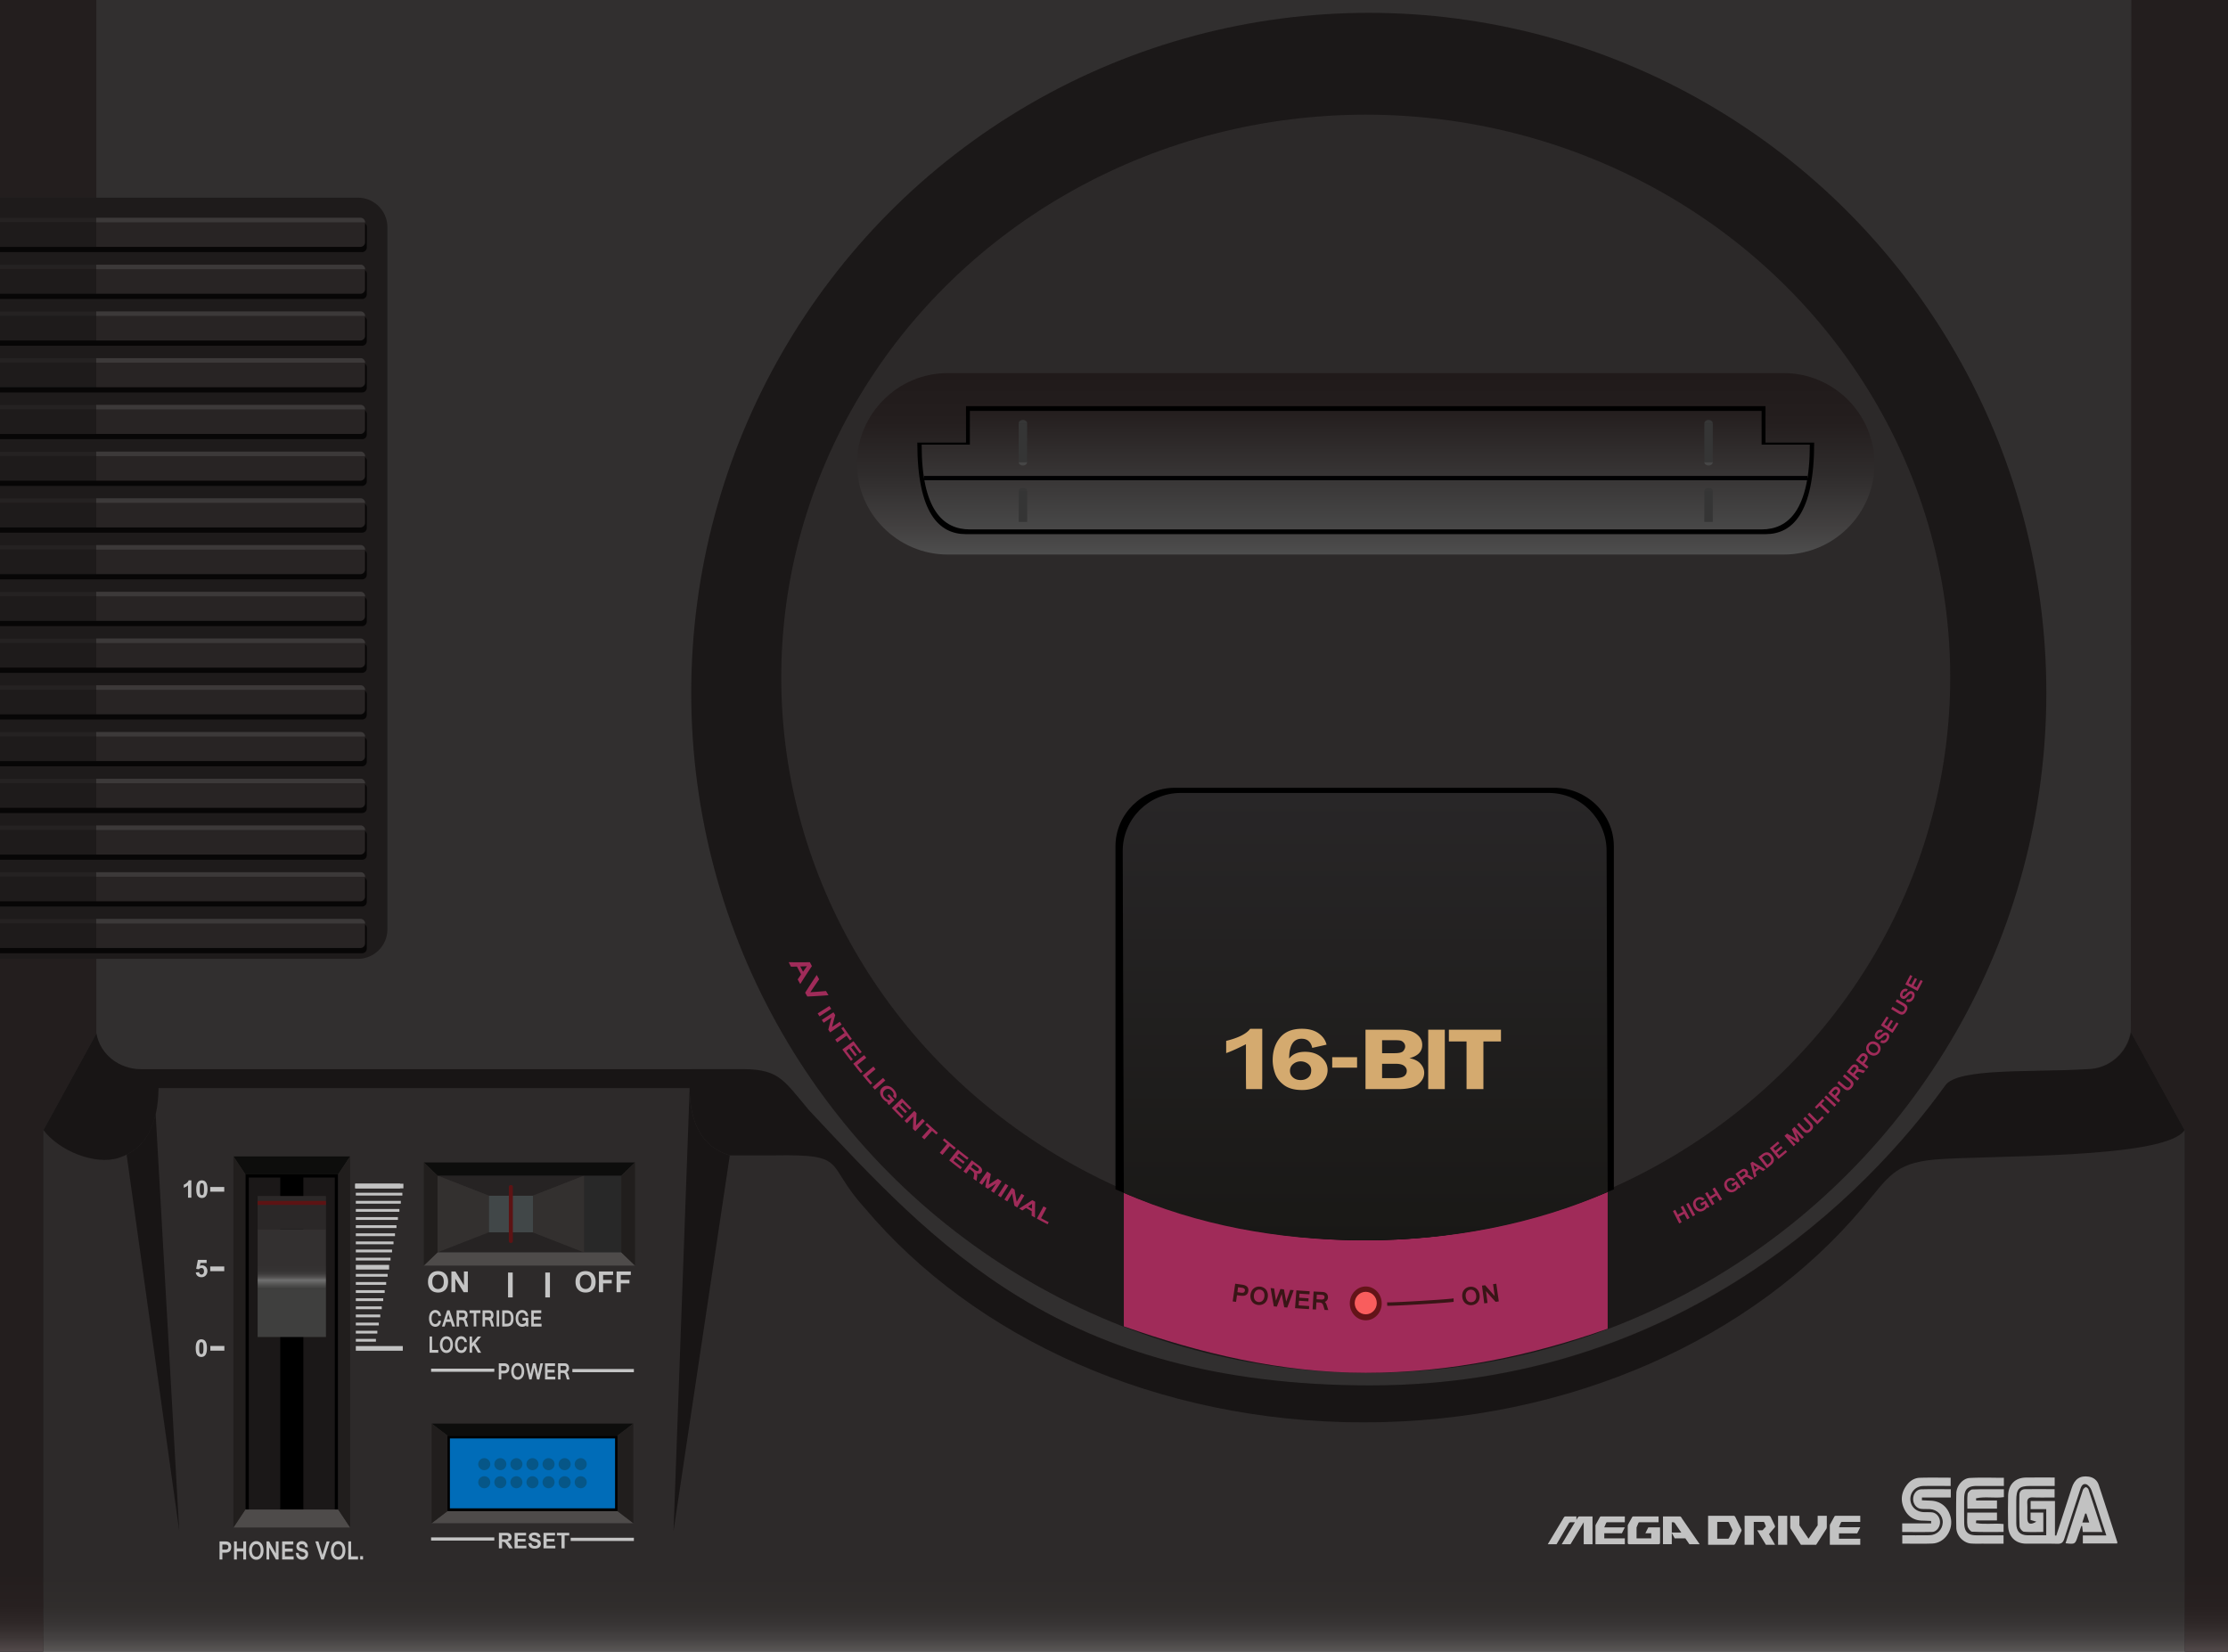 <svg xmlns="http://www.w3.org/2000/svg" viewBox="0 0 462 342.561"><path fill="#2d2a2a" d="M148.089 342.56H462V0H0v342.56z"/><path fill="#231e1e" d="M20 0v214.329L9 234.371V342.56H0V0zM442 0l-.135 214.071 11.135 20.3V342.56h9V0z"/><path d="M432.602 221.763c-11.592.698-26.661-.33-29.228 3.357-15.985 22.208-55.171 62.226-119.587 62.226s-90.619-29.405-116.635-57.083c-5.652-6.747-6.359-8.699-15.151-8.504l-.004-.013H27.133c-3.923 0-7.133-3.21-7.133-7.133V0h421.866v212.496c0 5.087-4.17 9.25-9.266 9.25" fill="#312f2f"/><ellipse cx="283.833" cy="143.688" rx="140.5" ry="141.026" fill="#1b1818"/><ellipse cx="283.202" cy="140.506" rx="121.2" ry="116.724" fill="#2c2929"/><linearGradient id="a" gradientUnits="userSpaceOnUse" x1="-119" y1="663.996" x2="-118" y2="663.996" gradientTransform="scale(37.625 -37.625) rotate(90 277.79 393.733)"><stop offset="0" stop-color="#4e4e4e"/><stop offset=".141" stop-color="#434141"/><stop offset=".442" stop-color="#2f2c2c"/><stop offset=".733" stop-color="#241e1e"/><stop offset="1" stop-color="#201a1a"/></linearGradient><path d="M369.89 115.006H196.515c-10.347 0-18.813-8.466-18.813-18.813s8.466-18.813 18.813-18.813H369.89c10.347 0 18.813 8.465 18.813 18.813-.001 10.348-8.467 18.813-18.813 18.813z" fill="url(#a)"/><path d="M282.871 110.781h83.221c5.577 0 10.099-4.32 10.099-18.99h-10.099v-7.56h.334H199.978h.333v7.56h-10.098c0 14.67 4.521 18.99 10.098 18.99h83.221"/><linearGradient id="b" gradientUnits="userSpaceOnUse" x1="-119" y1="663.996" x2="-118" y2="663.996" gradientTransform="matrix(0 -24.583 -24.583 0 16606.428 -2815.62)"><stop offset="0" stop-color="#484848"/><stop offset="0" stop-color="#484848"/><stop offset="1" stop-color="#241e1e"/><stop offset="1" stop-color="#241e1e"/></linearGradient><path d="M282.874 109.798h82.415c5.523 0 10-4 10-17.583h-10v-7h.33-164.835.33v7h-10c0 13.583 4.478 17.583 10 17.583h82.415" fill="url(#b)"/><path fill="#010102" d="M191.611 98.702h183.181v.892H191.611z"/><path d="M212.989 87.804h-1.75c0-.393.394-.715.875-.715s.875.322.875.715z" fill="#363636"/><path d="M212.989 95.834h-1.75c0 .393.394.714.875.714s.875-.321.875-.714z" fill="#464646"/><path fill="#353535" d="M211.239 87.804h1.75v8.029h-1.75z"/><path d="M212.989 101.769h-1.75c0-.316.394-.575.875-.575s.875.259.875.575z" fill="#363636"/><path d="M212.989 108.236h-1.75c0 .316.394.576.875.576s.875-.26.875-.576z" fill="#464646"/><path fill="#353535" d="M211.239 101.769h1.75v6.467h-1.75z"/><path d="M353.414 87.804h1.75c0-.393-.394-.715-.875-.715-.48 0-.875.322-.875.715z" fill="#363636"/><path d="M353.414 95.834h1.75c0 .393-.394.714-.875.714-.48 0-.875-.321-.875-.714z" fill="#464646"/><path fill="#353535" d="M353.414 87.804h1.75v8.029h-1.75z"/><path d="M353.414 101.769h1.75c0-.316-.394-.575-.875-.575-.48 0-.875.259-.875.575z" fill="#363636"/><path d="M353.414 108.236h1.75c0 .316-.394.576-.875.576-.48 0-.875-.26-.875-.576z" fill="#464646"/><path fill="#353535" d="M353.414 101.769h1.75v6.467h-1.75z"/><path d="M233.035 276.528v-29.736c15.287 6.704 32.275 10.438 50.169 10.438 17.892 0 34.878-3.734 50.165-10.437l-.001-.002v29.551l.001-.771c-15.67 5.537-32.561 9.141-50.167 9.141s-34.496-4.095-50.167-9.632" fill="#a02b59"/><ellipse cx="283.202" cy="270.321" rx="3.311" ry="3.511" fill="#631418"/><path d="M285.49 270.254c0 1.288-1.024 2.332-2.288 2.332-1.265 0-2.289-1.044-2.289-2.332 0-1.289 1.024-2.333 2.289-2.333 1.264 0 2.288 1.044 2.288 2.333z" fill="#f95d5d"/><path d="M256.133 266.237c.565.081.848.12 1.413.196.127.017.25.04.369.07.119.029.229.069.333.117.104.048.197.106.28.172a.896.896 0 0 1 .32.55c.023.118.024.251.005.399-.049.391-.206.669-.472.834-.265.165-.637.217-1.112.152l-.768-.104-.191 1.381-.7-.099.523-3.668zm.457 1.758l.777.106c.128.017.237.02.331.008a.567.567 0 0 0 .232-.073l.146-.15.069-.225a.482.482 0 0 0-.025-.261l-.137-.173-.22-.103a2.198 2.198 0 0 0-.273-.054l-.758-.104-.142 1.029zM261.32 266.844c.257.03.49.102.698.216.207.115.382.263.521.446s.242.396.307.64c.064.243.081.507.051.792-.029.281-.1.534-.213.758a1.687 1.687 0 0 1-1.053.889 1.881 1.881 0 0 1-.747.058c-.268-.031-.508-.105-.718-.224s-.387-.271-.526-.456a1.75 1.75 0 0 1-.298-.646 2.179 2.179 0 0 1-.036-.791c.035-.286.112-.54.23-.763s.266-.406.445-.553c.178-.146.383-.251.61-.315.229-.062.471-.08.729-.051zm-.369 3.187c.161.019.311.006.452-.038s.267-.116.375-.216c.108-.101.199-.228.27-.381s.117-.332.139-.533c.022-.204.016-.39-.021-.554a1.204 1.204 0 0 0-.181-.428.968.968 0 0 0-.313-.288 1.072 1.072 0 0 0-.417-.134 1.07 1.07 0 0 0-.443.037.96.96 0 0 0-.374.211c-.11.098-.202.225-.274.376-.073.151-.122.328-.146.529s-.019.387.017.552c.035.164.094.31.177.432a1.027 1.027 0 0 0 .739.435zM268.266 267.572a307.93 307.93 0 0 1-1.338 3.61l-.627-.053a293.812 293.812 0 0 1-.524-2.772 290.62 290.62 0 0 1-1.007 2.634l-.628-.061a334.486 334.486 0 0 1-.667-3.792l.727.074c.146 1.016.222 1.525.375 2.542.373-.966.559-1.449.926-2.417l.734.067c.187 1.016.282 1.525.476 2.541.334-.971.499-1.457.827-2.43l.726.057zM271.431 271.505a155.73 155.73 0 0 1-2.89-.195l.277-3.696c1.102.083 1.652.12 2.754.187l-.038.637c-.828-.051-1.242-.078-2.07-.137l-.06.835c.778.056 1.167.081 1.946.129l-.039.631c-.781-.048-1.172-.074-1.952-.13l-.068.961c.871.062 1.307.091 2.178.143l-.038.635zM275.438 271.706l-.761-.031c-.127-.409-.19-.614-.315-1.023l-.096-.197-.143-.158-.185-.109-.219-.047-.752-.038-.078 1.487c-.282-.016-.424-.022-.706-.039l.208-3.7c.666.037.998.055 1.664.086.1.004.194.011.283.019l.257.043.234.086.211.147.151.181.106.209.06.227.013.23a.995.995 0 0 1-.188.575 1.07 1.07 0 0 1-.474.353c.154.128.277.323.367.588.147.445.219.666.363 1.111zm-2.435-2.242c.371.02.557.028.929.047.125.006.233.003.324-.011l.223-.074.132-.148a.62.62 0 0 0 .05-.229c.007-.163-.04-.287-.14-.368-.1-.082-.257-.128-.471-.139-.398-.019-.598-.028-.996-.05l-.051.972zM304.8 266.877c.258-.029.501-.011.729.054.228.064.431.17.609.317.177.147.324.332.442.555a2.2 2.2 0 0 1 .228.76c.035.281.023.544-.036.787s-.16.458-.301.646a1.68 1.68 0 0 1-.525.457c-.211.119-.45.194-.716.224-.268.03-.519.012-.749-.056a1.7 1.7 0 0 1-.615-.326c-.178-.149-.323-.338-.436-.563s-.184-.479-.213-.762a2.188 2.188 0 0 1 .053-.796c.064-.243.167-.455.309-.638s.316-.331.524-.444c.207-.114.44-.186.697-.215zm.358 3.188a1.1 1.1 0 0 0 .432-.139.973.973 0 0 0 .316-.296c.084-.122.143-.266.178-.431a1.73 1.73 0 0 0 .015-.552 1.657 1.657 0 0 0-.145-.534 1.179 1.179 0 0 0-.272-.376.958.958 0 0 0-.369-.21 1.072 1.072 0 0 0-.436-.037 1.09 1.09 0 0 0-.425.136.966.966 0 0 0-.316.291 1.19 1.19 0 0 0-.183.429 1.645 1.645 0 0 0-.023.549c.021.201.068.381.14.533s.161.28.27.381c.109.1.233.173.372.217.139.044.287.057.446.039zM310.793 269.906l-.66.094a179.56 179.56 0 0 1-1.999-2.232l.32 2.458-.677.086-.466-3.676.652-.083c.784.899 1.181 1.348 1.98 2.239l-.341-2.459.668-.094.523 3.667zM301.41 269.271l.021.709c.004.066-3.076.305-6.88.53-3.804.227-6.891.355-6.895.289l-.021-.709c.004.067 3.091-.063 6.895-.288 3.804-.226 6.884-.464 6.88-.531z" fill="#391516"/><path d="M334.648 175.521v71.152c-15.745 6.78-33.24 10.558-51.669 10.558-18.431 0-35.929-3.778-51.675-10.56v-71.15c0-6.677 5.563-12.139 12.36-12.139h78.623c6.799-.001 12.361 5.462 12.361 12.139z"/><linearGradient id="c" gradientUnits="userSpaceOnUse" x1="-119" y1="663.996" x2="-118" y2="663.996" gradientTransform="scale(92.773 -92.773) rotate(90 275.41 391.637)"><stop offset="0" stop-color="#191816"/><stop offset="0" stop-color="#191816"/><stop offset="1" stop-color="#282627"/></linearGradient><path d="M333.143 176.458l.225 70.758c-15.286 6.703-32.497 10.015-50.389 10.015-17.894 0-34.657-3.125-49.944-9.83l-.226-70.943c0-6.6 5.4-12 12-12h76.334c6.6 0 12 5.399 12 12z" fill="url(#c)"/><path d="M74.227 40.996H0V198.86h74.228c3.358 0 6.106-2.748 6.106-6.106V47.102c-.001-3.359-2.748-6.106-6.107-6.106z" fill="#1e1b1b"/><path d="M75.095 52.283H0v-6.176h75.095c.532 0 .963.432.963.963v4.25a.962.962 0 0 1-.963.963z" fill="#070606"/><path d="M74.735 51.2H19.952v-6h54.783c.532 0 .963.431.963.963v4.073a.962.962 0 0 1-.963.964z" fill="#282424"/><path fill="#1e1b1b" d="M0 45.2h19.952v6H0z"/><path fill="#252222" d="M0 45.2h19.952v.875H0z"/><path d="M75.699 46.107H19.952v-.94h54.807a.94.94 0 0 1 .94.94z" fill="#3c3939"/><path d="M75.095 62.008H0v-6.176h75.095c.532 0 .963.432.963.963v4.25a.963.963 0 0 1-.963.963z" fill="#070606"/><path d="M74.735 60.924H19.952v-6h54.783c.532 0 .963.431.963.963v4.073a.962.962 0 0 1-.963.964z" fill="#282424"/><path fill="#1e1b1b" d="M0 54.924h19.952v6H0z"/><path fill="#252222" d="M0 54.924h19.952v.875H0z"/><path d="M75.699 55.832H19.952v-.94h54.807a.94.94 0 0 1 .94.94z" fill="#3c3939"/><path d="M75.095 71.7H0v-6.176h75.095c.532 0 .963.431.963.963v4.249a.962.962 0 0 1-.963.964z" fill="#070606"/><path d="M74.735 70.616H19.952v-6h54.783c.532 0 .963.432.963.963v4.074a.962.962 0 0 1-.963.963z" fill="#282424"/><path fill="#1e1b1b" d="M0 64.616h19.952v6H0z"/><path fill="#252222" d="M0 64.616h19.952v.875H0z"/><path d="M75.699 65.524H19.952v-.94h54.807a.94.94 0 0 1 .94.94z" fill="#3c3939"/><path d="M75.095 81.392H0v-6.176h75.095c.532 0 .963.431.963.963v4.25a.963.963 0 0 1-.963.963z" fill="#070606"/><path d="M74.735 80.309H19.952v-6h54.783c.532 0 .963.431.963.963v4.074a.962.962 0 0 1-.963.963z" fill="#282424"/><path fill="#1e1b1b" d="M0 74.309h19.952v6H0z"/><path fill="#252222" d="M0 74.309h19.952v.875H0z"/><path d="M75.699 75.216H19.952v-.94h54.807a.94.94 0 0 1 .94.94z" fill="#3c3939"/><path d="M75.095 91.084H0v-6.176h75.095c.532 0 .963.431.963.963v4.25a.962.962 0 0 1-.963.963z" fill="#070606"/><path d="M74.735 90.001H19.952v-6h54.783c.532 0 .963.431.963.963v4.073a.962.962 0 0 1-.963.964z" fill="#282424"/><path fill="#1e1b1b" d="M0 84.001h19.952v6H0z"/><path fill="#252222" d="M0 84.001h19.952v.875H0z"/><path d="M75.699 84.908H19.952v-.94h54.807a.94.94 0 0 1 .94.94z" fill="#3c3939"/><path d="M75.095 100.776H0V94.6h75.095c.532 0 .963.431.963.963v4.249a.962.962 0 0 1-.963.964z" fill="#070606"/><path d="M74.735 99.693H19.952v-6h54.783c.532 0 .963.431.963.963v4.074a.962.962 0 0 1-.963.963z" fill="#282424"/><path fill="#1e1b1b" d="M0 93.693h19.952v6H0z"/><path fill="#252222" d="M0 93.693h19.952v.875H0z"/><path d="M75.699 94.6H19.952v-.94h54.807a.94.94 0 0 1 .94.94z" fill="#3c3939"/><path d="M75.095 110.468H0v-6.176h75.095c.532 0 .963.431.963.963v4.25a.962.962 0 0 1-.963.963z" fill="#070606"/><path d="M74.735 109.385H19.952v-6h54.783c.532 0 .963.431.963.963v4.073a.962.962 0 0 1-.963.964z" fill="#282424"/><path fill="#1e1b1b" d="M0 103.385h19.952v6H0z"/><path fill="#252222" d="M0 103.385h19.952v.875H0z"/><path d="M75.699 104.293H19.952v-.94h54.807c.519-.001.94.42.94.94z" fill="#3c3939"/><path d="M75.095 120.16H0v-6.176h75.095c.532 0 .963.431.963.963v4.249a.962.962 0 0 1-.963.964z" fill="#070606"/><path d="M74.735 119.077H19.952v-6h54.783c.532 0 .963.432.963.963v4.074a.962.962 0 0 1-.963.963z" fill="#282424"/><path fill="#1e1b1b" d="M0 113.077h19.952v6H0z"/><path fill="#252222" d="M0 113.077h19.952v.875H0z"/><path d="M75.699 113.984H19.952v-.94h54.807a.94.94 0 0 1 .94.94z" fill="#3c3939"/><path d="M75.095 129.852H0v-6.176h75.095c.532 0 .963.432.963.963v4.25a.962.962 0 0 1-.963.963z" fill="#070606"/><path d="M74.735 128.769H19.952v-6h54.783c.532 0 .963.431.963.963v4.073a.962.962 0 0 1-.963.964z" fill="#282424"/><path fill="#1e1b1b" d="M0 122.769h19.952v6H0z"/><path fill="#252222" d="M0 122.769h19.952v.875H0z"/><path d="M75.699 123.676H19.952v-.94h54.807a.94.94 0 0 1 .94.94z" fill="#3c3939"/><path d="M75.095 139.544H0v-6.176h75.095c.532 0 .963.431.963.963v4.249a.962.962 0 0 1-.963.964z" fill="#070606"/><path d="M74.735 138.461H19.952v-6h54.783c.532 0 .963.431.963.963v4.073a.962.962 0 0 1-.963.964z" fill="#282424"/><path fill="#1e1b1b" d="M0 132.461h19.952v6H0z"/><path fill="#252222" d="M0 132.461h19.952v.875H0z"/><path d="M75.699 133.369H19.952v-.94h54.807a.94.94 0 0 1 .94.94z" fill="#3c3939"/><path d="M75.095 149.236H0v-6.176h75.095c.532 0 .963.431.963.963v4.25a.962.962 0 0 1-.963.963z" fill="#070606"/><path d="M74.735 148.153H19.952v-6h54.783c.532 0 .963.431.963.963v4.074a.962.962 0 0 1-.963.963z" fill="#282424"/><path fill="#1e1b1b" d="M0 142.153h19.952v6H0z"/><path fill="#252222" d="M0 142.153h19.952v.875H0z"/><path d="M75.699 143.061H19.952v-.94h54.807a.94.94 0 0 1 .94.94z" fill="#3c3939"/><path d="M75.095 158.929H0v-6.176h75.095c.532 0 .963.431.963.963v4.25a.963.963 0 0 1-.963.963z" fill="#070606"/><path d="M74.735 157.845H19.952v-6h54.783c.532 0 .963.431.963.963v4.073a.962.962 0 0 1-.963.964z" fill="#282424"/><path fill="#1e1b1b" d="M0 151.845h19.952v6H0z"/><path fill="#252222" d="M0 151.845h19.952v.875H0z"/><path d="M75.699 152.753H19.952v-.94h54.807c.519 0 .94.42.94.94z" fill="#3c3939"/><path d="M75.095 168.621H0v-6.176h75.095c.532 0 .963.431.963.963v4.249a.963.963 0 0 1-.963.964z" fill="#070606"/><path d="M74.735 167.537H19.952v-6h54.783c.532 0 .963.432.963.963v4.074a.962.962 0 0 1-.963.963z" fill="#282424"/><path fill="#1e1b1b" d="M0 161.537h19.952v6H0z"/><path fill="#252222" d="M0 161.537h19.952v.875H0z"/><path d="M75.699 162.445H19.952v-.94h54.807a.94.94 0 0 1 .94.94z" fill="#3c3939"/><path d="M75.095 178.313H0v-6.176h75.095c.532 0 .963.432.963.963v4.25a.963.963 0 0 1-.963.963z" fill="#070606"/><path d="M74.735 177.23H19.952v-6h54.783c.532 0 .963.431.963.963v4.073a.962.962 0 0 1-.963.964z" fill="#282424"/><path fill="#1e1b1b" d="M0 171.23h19.952v6H0z"/><path fill="#252222" d="M0 171.23h19.952v.875H0z"/><path d="M75.699 172.137H19.952v-.94h54.807a.94.94 0 0 1 .94.94z" fill="#3c3939"/><path d="M75.095 188.005H0v-6.176h75.095c.532 0 .963.431.963.963v4.249a.962.962 0 0 1-.963.964z" fill="#070606"/><path d="M74.735 186.921H19.952v-6h54.783c.532 0 .963.432.963.963v4.074a.962.962 0 0 1-.963.963z" fill="#282424"/><path fill="#1e1b1b" d="M0 180.921h19.952v6H0z"/><path fill="#252222" d="M0 180.921h19.952v.875H0z"/><path d="M75.699 181.829H19.952v-.94h54.807a.94.94 0 0 1 .94.94z" fill="#3c3939"/><path d="M75.095 197.697H0v-6.176h75.095c.532 0 .963.432.963.963v4.25a.962.962 0 0 1-.963.963z" fill="#070606"/><path d="M74.735 196.614H19.952v-6h54.783c.532 0 .963.431.963.963v4.074a.962.962 0 0 1-.963.963z" fill="#282424"/><path fill="#1e1b1b" d="M0 190.614h19.952v6H0z"/><path fill="#252222" d="M0 190.614h19.952v.875H0z"/><path d="M75.699 191.521H19.952v-.94h54.807a.94.94 0 0 1 .94.94z" fill="#3c3939"/><path d="M254.26 218.411v-2.537c2.545-.626 4.205-1.463 4.981-2.51h2.502v10.257l-.021 2.257h-3.336l-.028-2.257v-7.051c-1.755.89-3.121 1.503-4.098 1.841zM275.074 216.659l-2.965.668c-.28-1.264-1.014-1.896-2.2-1.896-1.726 0-2.588 1.375-2.588 4.124.697-.943 1.797-1.415 3.3-1.415 1.373 0 2.494.375 3.364 1.124s1.305 1.636 1.305 2.659c0 1.089-.479 2.052-1.439 2.889-.96.836-2.241 1.255-3.845 1.255-1.581 0-2.83-.34-3.746-1.02-.917-.68-1.539-1.49-1.866-2.429s-.49-1.851-.49-2.736c0-1.89.509-3.449 1.525-4.677 1.018-1.228 2.525-1.842 4.523-1.842 1.445 0 2.606.317 3.483.953.877.635 1.423 1.416 1.639 2.343zm-5.37 7.341c.626 0 1.146-.175 1.563-.527s.626-.849.626-1.491c0-.57-.225-1.022-.674-1.356a2.467 2.467 0 0 0-1.505-.5c-.582 0-1.098.18-1.547.54a1.73 1.73 0 0 0-.674 1.415c0 .546.208 1.003.625 1.37.418.365.946.549 1.586.549zM276.25 219.258h5.154v2.17h-5.154zM283.15 213.553h6.858c1.229 0 2.152.126 2.771.379a3.936 3.936 0 0 1 1.531 1.082c.403.469.604 1.042.604 1.715 0 1.365-.885 2.276-2.653 2.733 1.021.192 1.787.576 2.297 1.147.511.572.766 1.195.766 1.871 0 .921-.417 1.718-1.251 2.39-.833.672-2.188 1.007-4.064 1.007h-6.858v-12.324zm3.441 2.176v2.7h2.609c.956 0 1.558-.158 1.806-.474s.372-.619.372-.907a1.16 1.16 0 0 0-.308-.808c-.204-.226-.429-.367-.674-.424-.244-.058-.726-.086-1.444-.086h-2.361zm0 4.894v2.971h2.646c.903 0 1.542-.133 1.916-.397.372-.265.559-.635.559-1.11 0-.397-.179-.741-.538-1.029-.358-.289-.954-.434-1.786-.434h-2.797zM296.154 213.553h3.44v12.325h-3.44zM311.243 213.553v2.438h-3.644v9.886h-3.494v-9.886h-3.666v-2.438z" fill="#d4aa6f"/><path d="M143.333 221.741h9.291c8.778-.195 9.483 1.757 15.125 8.504 25.972 27.678 52.131 57.083 116.437 57.083s103.23-40 119.188-62.208c2.562-3.687 17.802-2.677 29.375-3.375 4.551 0 8.361-3.331 9.115-7.675l11.135 20.3c-3.917 6.125-41.565 5.181-51.875 6.125-8.34.764-9.563 3.688-14.96 10.061-22.563 26.833-60.465 44.439-103.415 44.439-42.951 0-80.852-17.606-103.416-44.439-8.459-9.269-3.209-11.186-18.71-10.936h-9.291c-5.745-1.71-8.25-6.687-8.333-13.757v-.202H32.875c-.083 7.452-2.588 12.698-8.333 14.5-4.847 1.521-12.255-1.452-15.542-5.792l11-20.042c.751 4.346 4.698 7.417 9.25 7.417h114.084" fill="#181515"/><linearGradient id="d" gradientUnits="userSpaceOnUse" x1="-119" y1="663.996" x2="-118" y2="663.996" gradientTransform="scale(15.395 -15.395) rotate(90 283.77 380.52)"><stop offset="0" stop-color="#544b4c"/><stop offset=".019" stop-color="#514849"/><stop offset=".188" stop-color="#3d3636"/><stop offset=".379" stop-color="#2f2828"/><stop offset=".612" stop-color="#272020"/><stop offset="1" stop-color="#241e1e"/><stop offset="1" stop-color="#241e1e"/></linearGradient><path fill="url(#d)" d="M0 327.166h9v15.395H0z"/><linearGradient id="e" gradientUnits="userSpaceOnUse" x1="-119" y1="663.996" x2="-118" y2="663.996" gradientTransform="matrix(0 -15.395 -15.395 0 10679.413 -1489.392)"><stop offset="0" stop-color="#544b4c"/><stop offset=".019" stop-color="#514849"/><stop offset=".188" stop-color="#3d3636"/><stop offset=".379" stop-color="#2f2828"/><stop offset=".612" stop-color="#272020"/><stop offset="1" stop-color="#241e1e"/><stop offset="1" stop-color="#241e1e"/></linearGradient><path fill="url(#e)" d="M453 327.166h9v15.395h-9z"/><linearGradient id="f" gradientUnits="userSpaceOnUse" x1="-119" y1="663.996" x2="-118" y2="663.996" gradientTransform="matrix(0 -15.395 -15.395 0 10452.913 -1489.392)"><stop offset="0" stop-color="#5b5857"/><stop offset=".005" stop-color="#5a5756"/><stop offset=".177" stop-color="#464343"/><stop offset=".371" stop-color="#383535"/><stop offset=".607" stop-color="#302d2c"/><stop offset="1" stop-color="#2d2a2a"/></linearGradient><path fill="url(#f)" d="M9 327.166h444v15.395H9z"/><path d="M50.875 243.549h19.26v69.527h-19.26z"/><path fill="#1b1818" d="M51.588 244.221h6.521v68.855h-6.521zM62.901 244.221h6.521v68.855h-6.521z"/><path fill="#2b2828" d="M53.422 248.043h14.167v6.875H53.422z"/><path fill="#3f3f3e" d="M53.422 267.23h14.167v10.063H53.422z"/><path fill="#333030" d="M53.422 254.918h14.167v7.5H53.422z"/><path fill="#5d1314" d="M53.422 249.064h14.167v.833H53.422z"/><path fill="#0d0d0c" d="M70.135 243.549h-19.26l-2.469-3.72h24.198z"/><path fill="#4e4b4a" d="M70.135 313.076h-19.26l-2.469 3.719h24.198z"/><path fill="#211e1d" d="M50.875 313.076l-2.469 3.719v-76.966l2.469 3.72zM70.135 313.076l2.469 3.719v-76.966l-2.469 3.72z"/><path fill="#414748" d="M101.347 247.97h9.167v7.625h-9.167z"/><path fill="#262323" d="M110.514 247.97h-9.167l-10.625-4.146h30.417z"/><path fill="#33302f" d="M101.347 255.595l-10.625 4.145v-15.916l10.625 4.146z"/><path fill="#262323" d="M110.514 255.595h-9.167l-10.625 4.145h30.417z"/><path d="M105.968 257.782h-.075a.38.38 0 0 1-.379-.379v-11.242c0-.209.169-.379.379-.379h.075c.209 0 .379.169.379.379v11.242a.379.379 0 0 1-.379.379z" fill="#5d1314"/><path fill="#33302f" d="M110.514 255.595l10.625 4.145v-15.916l-10.625 4.146z"/><path fill="#282828" d="M121.139 243.824h7.694v15.917h-7.694z"/><path fill="#0d0d0c" d="M128.833 243.824H90.722l-2.847-2.731h43.806z"/><path fill="#4e4b4a" d="M128.833 259.74H90.722l-2.847 2.732h43.806z"/><path fill="#211e1d" d="M87.875 262.472l2.847-2.732v-15.916l-2.847-2.731zM131.681 262.472l-2.848-2.732v-15.916l2.848-2.731z"/><path d="M88.753 265.874c0-.438.065-.805.196-1.102.098-.219.231-.415.4-.589s.354-.303.555-.387c.268-.113.576-.17.926-.17.633 0 1.139.196 1.519.589s.57.938.57 1.638c0 .693-.188 1.236-.565 1.628s-.881.587-1.512.587c-.639 0-1.146-.195-1.523-.585-.377-.388-.566-.925-.566-1.609zm.894-.029c0 .486.112.855.337 1.105.225.252.51.377.855.377s.629-.125.851-.373c.222-.25.333-.623.333-1.121 0-.492-.108-.859-.324-1.102s-.502-.363-.86-.363-.646.123-.864.367c-.219.246-.328.616-.328 1.11zM93.605 267.995V263.7h.844l1.757 2.868V263.7h.806v4.295h-.87l-1.731-2.801v2.801zM119.344 265.874c0-.438.065-.805.196-1.102.098-.219.231-.415.4-.589s.354-.303.555-.387c.268-.113.576-.17.926-.17.633 0 1.139.196 1.519.589s.57.938.57 1.638c0 .693-.188 1.236-.565 1.628s-.881.586-1.512.586c-.639 0-1.146-.194-1.523-.584-.377-.388-.566-.925-.566-1.609zm.894-.029c0 .486.112.855.337 1.105.225.252.51.377.855.377s.629-.125.851-.373c.222-.25.333-.623.333-1.121 0-.492-.108-.859-.324-1.102s-.502-.363-.86-.363-.646.123-.864.367c-.219.246-.328.616-.328 1.11zM124.193 267.995V263.7h2.944v.727h-2.077v1.016h1.793v.727h-1.793v1.825zM127.858 267.995V263.7h2.944v.727h-2.077v1.016h1.793v.727h-1.793v1.825zM43.594 246.183H46.5v.965h-2.906zM43.594 262.668H46.5v.965h-2.906zM43.617 279.149h2.906v.965h-2.906zM39.676 248.397h-.686v-2.586c-.25.234-.546.408-.886.521v-.622c.179-.059.374-.17.583-.334.21-.163.354-.354.432-.572h.557v3.593zM41.861 244.803c.347 0 .618.124.813.371.233.293.349.779.349 1.457s-.117 1.164-.352 1.461c-.194.244-.464.365-.811.365-.348 0-.629-.134-.842-.401s-.32-.745-.32-1.432c0-.674.117-1.159.352-1.455.194-.244.464-.366.811-.366zm0 .568l-.222.08c-.065.053-.116.147-.151.284-.047.178-.071.476-.071.896s.021.709.063.866c.042.157.096.262.16.313l.221.078.222-.079c.065-.053.116-.147.151-.284.047-.176.071-.475.071-.895s-.021-.708-.063-.865-.096-.262-.16-.314l-.221-.08zM40.597 263.904l.684-.071c.02.154.077.277.173.367a.468.468 0 0 0 .696-.039c.099-.116.149-.292.149-.526 0-.219-.049-.384-.147-.494a.496.496 0 0 0-.385-.164c-.197 0-.374.087-.53.261l-.557-.081.352-1.862h1.814v.642h-1.294l-.107.608c.153-.076.309-.114.469-.114.304 0 .563.11.774.332.211.221.317.508.317.861 0 .295-.085.558-.256.789-.233.315-.556.473-.969.473-.331 0-.6-.088-.808-.266s-.334-.417-.375-.716zM41.747 277.772c.347 0 .618.124.813.371.233.293.349.779.349 1.457s-.117 1.164-.352 1.461c-.194.244-.464.365-.811.365-.348 0-.629-.134-.842-.401s-.32-.745-.32-1.432c0-.674.117-1.159.352-1.455.194-.244.464-.366.811-.366zm0 .568l-.222.08c-.065.053-.116.147-.151.284-.047.178-.071.476-.071.896s.021.709.063.866.096.262.16.313l.221.078.222-.079c.065-.053.116-.147.151-.284.047-.176.071-.475.071-.895s-.021-.708-.063-.865-.096-.262-.16-.314l-.221-.08z" fill="#c4c4c4"/><path d="M92.778 297.746h35.278v15.66H92.778z"/><path fill="#006cb8" d="M93.291 298.326h34.25v14.5h-34.25z"/><path d="M100.416 304.913c-.688 0-1.25-.563-1.25-1.25s.563-1.25 1.25-1.25 1.25.563 1.25 1.25-.562 1.25-1.25 1.25zM120.416 304.913c-.688 0-1.25-.563-1.25-1.25s.563-1.25 1.25-1.25 1.25.563 1.25 1.25-.562 1.25-1.25 1.25zM120.416 308.663c-.688 0-1.25-.563-1.25-1.25s.563-1.25 1.25-1.25 1.25.563 1.25 1.25-.562 1.25-1.25 1.25zM100.416 308.663c-.688 0-1.25-.563-1.25-1.25s.563-1.25 1.25-1.25 1.25.563 1.25 1.25-.562 1.25-1.25 1.25zM103.75 308.663c-.688 0-1.25-.563-1.25-1.25s.562-1.25 1.25-1.25c.687 0 1.25.563 1.25 1.25s-.563 1.25-1.25 1.25zM107.083 308.663c-.688 0-1.25-.563-1.25-1.25s.563-1.25 1.25-1.25 1.25.563 1.25 1.25-.562 1.25-1.25 1.25zM110.416 308.663c-.688 0-1.25-.563-1.25-1.25s.563-1.25 1.25-1.25 1.25.563 1.25 1.25-.562 1.25-1.25 1.25zM113.75 308.663c-.688 0-1.25-.563-1.25-1.25s.562-1.25 1.25-1.25c.687 0 1.25.563 1.25 1.25s-.563 1.25-1.25 1.25zM117.083 308.663c-.688 0-1.25-.563-1.25-1.25s.563-1.25 1.25-1.25 1.25.563 1.25 1.25-.562 1.25-1.25 1.25zM103.75 304.913c-.688 0-1.25-.563-1.25-1.25s.562-1.25 1.25-1.25c.687 0 1.25.563 1.25 1.25s-.563 1.25-1.25 1.25zM107.083 304.913c-.688 0-1.25-.563-1.25-1.25s.563-1.25 1.25-1.25 1.25.563 1.25 1.25-.562 1.25-1.25 1.25zM110.416 304.913c-.688 0-1.25-.563-1.25-1.25s.563-1.25 1.25-1.25 1.25.563 1.25 1.25-.562 1.25-1.25 1.25zM113.75 304.913c-.688 0-1.25-.563-1.25-1.25s.562-1.25 1.25-1.25c.687 0 1.25.563 1.25 1.25s-.563 1.25-1.25 1.25zM117.083 304.913c-.688 0-1.25-.563-1.25-1.25s.563-1.25 1.25-1.25 1.25.563 1.25 1.25-.562 1.25-1.25 1.25z" fill="#065687"/><path fill="#0d0d0c" d="M128.056 297.746H92.778l-3.278-2.5h41.833z"/><path fill="#4e4b4a" d="M131.333 315.906H89.5l3.278-2.5h35.278z"/><path fill="#211e1d" d="M92.778 313.406l-3.278 2.5v-20.66l3.278 2.5zM131.333 315.906l-3.277-2.5v-15.66l3.277-2.5z"/><path d="M103.455 321.121V317.9h1.369c.344 0 .595.028.75.086a.748.748 0 0 1 .375.309.926.926 0 0 1 .141.508.861.861 0 0 1-.213.599c-.142.158-.354.257-.637.298a1.5 1.5 0 0 1 .348.271c.092.099.215.272.37.522l.394.629h-.778l-.47-.701a4.644 4.644 0 0 0-.343-.474l-.195-.134a1.082 1.082 0 0 0-.328-.036h-.132v1.345h-.651zm.65-1.86h.481c.313 0 .507-.013.585-.039l.182-.137a.415.415 0 0 0 .066-.241.388.388 0 0 0-.087-.263.405.405 0 0 0-.245-.126 5.198 5.198 0 0 0-.475-.011h-.507v.817zM106.702 321.121V317.9h2.389v.545h-1.739v.714h1.618v.542h-1.618v.877h1.8v.543zM109.539 320.073l.633-.062c.038.212.115.368.232.468.116.1.273.149.471.149.209 0 .367-.044.474-.133a.396.396 0 0 0 .159-.311l-.067-.195a.539.539 0 0 0-.234-.139 7.894 7.894 0 0 0-.521-.141c-.349-.087-.593-.193-.734-.319a.837.837 0 0 1-.296-.647.83.83 0 0 1 .139-.461.867.867 0 0 1 .402-.326c.175-.074.386-.112.634-.112.404 0 .708.089.913.267a.937.937 0 0 1 .322.709l-.65.029c-.028-.166-.087-.285-.179-.357-.091-.072-.229-.109-.412-.109-.189 0-.337.039-.444.117l-.103.199.097.196c.082.068.281.141.598.215.316.075.55.152.702.232a.9.9 0 0 1 .356.327c.085.139.128.31.128.513a.948.948 0 0 1-.589.878 1.83 1.83 0 0 1-.701.117c-.408 0-.72-.094-.938-.282-.22-.187-.35-.462-.392-.822zM112.705 321.121V317.9h2.389v.545h-1.739v.714h1.618v.542h-1.618v.877h1.8v.543zM116.432 321.121v-2.676h-.956v-.545h2.559v.545h-.953v2.676zM89.391 318.853H102.5v.658H89.391zM118.333 318.932h13.109v.658h-13.109zM89.391 283.853H102.5v.658H89.391zM118.687 283.932h12.755v.658h-12.755zM103.428 282.739h1.072a2 2 0 0 1 .281.019c.091.013.178.034.26.065l.225.122.176.188a.952.952 0 0 1 .115.27c.028.103.042.223.042.358 0 .356-.09.625-.27.804-.18.18-.448.269-.804.269h-.575v1.264h-.521v-3.359zm.522 1.519h.584a.865.865 0 0 0 .245-.031l.165-.095.093-.152.03-.21a.524.524 0 0 0-.044-.232l-.119-.139-.173-.066-.207-.017h-.573v.942zM107.351 282.686c.195 0 .375.041.54.124.165.082.306.199.425.351.119.15.212.333.279.546s.1.449.1.709a2.4 2.4 0 0 1-.098.704 1.696 1.696 0 0 1-.277.547c-.119.153-.261.271-.426.356s-.346.127-.543.127-.379-.042-.543-.126-.307-.202-.426-.354a1.691 1.691 0 0 1-.277-.548 2.41 2.41 0 0 1-.099-.707c0-.261.034-.498.101-.711s.16-.396.28-.547c.12-.15.262-.268.426-.35.164-.08.344-.121.538-.121zm-.002 2.906c.119 0 .229-.026.329-.08s.186-.132.258-.232a1.16 1.16 0 0 0 .167-.369c.04-.146.06-.311.06-.495a1.86 1.86 0 0 0-.061-.496c-.041-.146-.097-.268-.168-.367s-.157-.176-.256-.229a.681.681 0 0 0-.322-.078.687.687 0 0 0-.327.079.767.767 0 0 0-.26.23c-.073.101-.13.223-.17.368s-.061.31-.061.492c0 .185.02.35.061.495.041.145.097.268.169.369a.75.75 0 0 0 .256.232.656.656 0 0 0 .325.081zM112.601 282.739l-.777 3.358h-.464l-.57-2.46-.563 2.46h-.466l-.776-3.358h.549l.463 2.259.519-2.259h.555l.517 2.257.465-2.257zM115.155 286.097h-2.137v-3.358h2.077v.577h-1.556v.759h1.456v.573h-1.456v.872h1.616zM118.118 286.097h-.562l-.267-.914-.077-.175-.112-.137-.141-.091-.164-.033h-.56v1.35h-.521v-3.358h1.253l.213.006.195.028.179.068.163.125.12.158.085.186.052.202.018.209c0 .205-.042.381-.124.527a.847.847 0 0 1-.341.338c.119.108.216.281.291.518l.3.993zm-1.883-1.927h.694c.093 0 .174-.008.241-.023l.164-.076.093-.14.029-.21c0-.149-.039-.259-.116-.329-.078-.069-.197-.104-.357-.104h-.748v.882zM105.351 263.917h.965v5.168h-.965zM113.071 263.917h.965v5.168h-.965zM90.905 272.911a.816.816 0 0 0-.06-.271l-.134-.205-.194-.131-.239-.045c-.12 0-.229.025-.324.076s-.178.126-.246.226-.12.222-.156.368a2.051 2.051 0 0 0-.055.502c0 .189.019.356.056.503.037.146.088.269.155.368.067.1.148.175.244.228a.644.644 0 0 0 .319.078l.246-.045.194-.135.133-.219a1.09 1.09 0 0 0 .063-.3h.532c-.015.2-.054.378-.117.534a1.239 1.239 0 0 1-.249.394 1.058 1.058 0 0 1-.356.244 1.12 1.12 0 0 1-.44.084c-.201 0-.383-.041-.544-.122a1.189 1.189 0 0 1-.413-.349 1.656 1.656 0 0 1-.262-.547 2.57 2.57 0 0 1-.092-.717c0-.264.031-.503.093-.717s.15-.396.265-.547c.114-.151.252-.269.414-.35a1.18 1.18 0 0 1 .969-.036c.134.059.252.141.356.247s.189.234.256.384c.067.149.108.316.123.499h-.537zM94.363 275.112h-.582l-.306-.96h-.978l-.291.96h-.553l1.074-3.358h.498l1.138 3.358zm-1.05-1.493l-.339-1.064-.32 1.064h.659zM97.088 275.112h-.562l-.267-.914-.077-.175-.112-.137-.141-.091-.164-.033h-.56v1.35h-.521v-3.358h1.253l.213.006.195.028.179.068.163.125.12.158.085.186.052.202.018.209c0 .205-.042.381-.124.527a.847.847 0 0 1-.341.338c.119.108.216.281.291.518l.3.993zm-1.883-1.927h.695c.093 0 .174-.008.241-.023l.164-.076.093-.14.029-.21c0-.149-.039-.259-.116-.329-.078-.069-.197-.104-.357-.104h-.748v.882zM99.627 272.331h-.869v2.781h-.523v-2.781h-.866v-.578h2.258zM102.465 275.112h-.562l-.267-.914-.077-.175-.112-.137-.141-.091-.164-.033h-.56v1.35h-.521v-3.358h1.253l.213.006.195.028.179.068.163.125.12.158.085.186.052.202.018.209c0 .205-.042.381-.124.527a.847.847 0 0 1-.341.338c.119.108.216.281.291.518l.3.993zm-1.883-1.927h.694c.093 0 .174-.008.241-.023l.164-.076.093-.14.029-.21c0-.149-.039-.259-.116-.329-.078-.069-.197-.104-.357-.104h-.748v.882zM102.986 271.753h.52v3.358h-.52zM106.485 273.415c0 1.132-.476 1.697-1.428 1.697h-.921v-3.358h.921c.952-.001 1.428.553 1.428 1.661zm-.533 0c0-.169-.014-.321-.042-.455-.027-.135-.076-.248-.145-.341s-.161-.164-.276-.214a1.122 1.122 0 0 0-.437-.074h-.396v2.204h.396c.174 0 .319-.025.435-.076a.666.666 0 0 0 .276-.221.93.93 0 0 0 .146-.352c.029-.138.043-.296.043-.471zM108.279 275.165a1.217 1.217 0 0 1-.983-.477 1.65 1.65 0 0 1-.276-.546 2.403 2.403 0 0 1-.099-.712c0-.266.033-.505.099-.718.065-.213.158-.395.276-.544.118-.149.26-.266.425-.347s.347-.121.546-.121c.167 0 .323.028.468.086a1.183 1.183 0 0 1 .649.626c.068.149.109.315.123.5h-.536a.817.817 0 0 0-.063-.275l-.143-.204-.215-.129a.834.834 0 0 0-.277-.044c-.122 0-.232.025-.333.077s-.186.127-.258.227-.128.223-.167.367a1.89 1.89 0 0 0-.06.499c0 .185.02.35.06.495.04.145.096.268.167.369a.706.706 0 0 0 .592.312.99.99 0 0 0 .447-.092.79.79 0 0 0 .313-.286v-.352h-.693v-.576h1.208v1.812h-.401l-.066-.241a.927.927 0 0 1-.346.22 1.315 1.315 0 0 1-.457.074zM112.299 275.112h-2.137v-3.359h2.077v.578h-1.555v.758h1.455v.574h-1.455v.872h1.615zM90.881 280.549h-1.803v-3.358h.521v2.781h1.282zM92.571 277.138c.195 0 .375.041.54.124.165.082.306.199.425.351.119.15.212.333.279.546s.1.449.1.709a2.4 2.4 0 0 1-.098.704 1.696 1.696 0 0 1-.277.547c-.119.153-.261.271-.426.356s-.346.127-.543.127-.379-.042-.543-.126-.307-.202-.426-.354a1.691 1.691 0 0 1-.277-.548 2.41 2.41 0 0 1-.099-.707c0-.261.034-.498.101-.711s.16-.396.28-.547c.12-.15.262-.268.426-.35a1.21 1.21 0 0 1 .538-.121zm-.002 2.906c.119 0 .229-.026.329-.08s.186-.132.258-.232a1.16 1.16 0 0 0 .167-.369c.04-.146.06-.311.06-.495a1.86 1.86 0 0 0-.061-.496c-.041-.146-.097-.268-.168-.367s-.157-.176-.256-.229a.681.681 0 0 0-.322-.078.687.687 0 0 0-.327.079.767.767 0 0 0-.26.23c-.073.101-.13.223-.17.368s-.061.31-.061.492c0 .185.02.35.061.495.041.145.097.268.169.369a.75.75 0 0 0 .256.232.656.656 0 0 0 .325.081zM96.287 278.348a.816.816 0 0 0-.06-.271l-.134-.205-.194-.131-.239-.045c-.12 0-.229.025-.324.076s-.178.126-.246.226-.12.222-.156.368a2.051 2.051 0 0 0-.055.502c0 .189.019.356.056.503.037.146.088.269.155.368.067.1.148.175.244.228a.644.644 0 0 0 .319.078l.246-.045.194-.135.133-.219a1.09 1.09 0 0 0 .063-.3h.532c-.015.2-.054.378-.117.534a1.239 1.239 0 0 1-.249.394 1.058 1.058 0 0 1-.356.244 1.12 1.12 0 0 1-.44.084c-.201 0-.383-.041-.544-.122a1.189 1.189 0 0 1-.413-.349 1.656 1.656 0 0 1-.262-.547 2.57 2.57 0 0 1-.092-.717c0-.264.031-.503.093-.717s.15-.396.265-.547c.114-.151.252-.269.414-.35a1.18 1.18 0 0 1 .969-.036c.134.059.252.141.356.247s.189.234.256.384c.067.149.108.316.123.499h-.537zM99.78 280.549h-.669l-.905-1.522-.311.367v1.155h-.521v-3.358h.521v1.414l1.163-1.414h.713l-1.194 1.402zM45.525 319.684h1.197c.107 0 .211.007.313.021s.199.038.29.073c.091.034.175.08.251.136l.196.211c.055.085.098.185.128.3s.046.249.046.4c0 .398-.101.697-.301.897s-.5.3-.897.3h-.642v1.41h-.582v-3.748zm.582 1.696h.652a.903.903 0 0 0 .273-.036l.184-.104.104-.171.033-.234a.603.603 0 0 0-.049-.26l-.133-.154-.193-.073-.231-.019h-.639v1.051zM51.034 323.432h-.586v-1.659h-1.335v1.659h-.582v-3.748h.582v1.444h1.335v-1.444h.586zM53.145 319.625c.218 0 .419.046.603.139.184.092.342.223.475.391.133.169.237.372.312.61s.112.502.112.791c0 .287-.037.549-.11.785a1.86 1.86 0 0 1-.31.611 1.409 1.409 0 0 1-.475.397c-.184.095-.386.143-.606.143s-.423-.047-.606-.141c-.184-.095-.342-.226-.475-.396s-.236-.373-.31-.611a2.677 2.677 0 0 1-.11-.789c0-.291.037-.556.112-.794.075-.237.179-.44.313-.609a1.327 1.327 0 0 1 1.075-.527zm-.002 3.244a.753.753 0 0 0 .367-.09.842.842 0 0 0 .288-.259 1.3 1.3 0 0 0 .187-.413c.045-.162.067-.346.067-.552 0-.207-.022-.392-.068-.554-.045-.162-.108-.299-.188-.41s-.175-.196-.286-.255a.759.759 0 0 0-.359-.087.758.758 0 0 0-.365.089.851.851 0 0 0-.29.257 1.25 1.25 0 0 0-.19.411 2.052 2.052 0 0 0-.068.549c0 .206.022.39.068.552.045.162.108.3.188.413.08.112.176.199.286.259.111.06.232.09.363.09zM57.764 323.432h-.549l-1.392-2.506v2.506h-.561v-3.748h.551l1.386 2.511v-2.511h.565zM60.888 323.432h-2.385v-3.748h2.317v.645h-1.735v.846h1.624v.64h-1.624v.973h1.803zM62.712 323.492c-.224 0-.418-.035-.585-.105a1.134 1.134 0 0 1-.418-.292 1.244 1.244 0 0 1-.256-.448 1.979 1.979 0 0 1-.096-.572h.566c.009.134.037.249.081.348a.753.753 0 0 0 .169.243l.236.142a.917.917 0 0 0 .542.011l.201-.097.128-.155.045-.204-.044-.198-.143-.146c-.066-.043-.152-.082-.259-.117s-.239-.072-.395-.109c-.178-.048-.332-.104-.46-.167s-.235-.139-.318-.225a.836.836 0 0 1-.184-.299 1.16 1.16 0 0 1-.06-.389c0-.158.027-.304.083-.437a.994.994 0 0 1 .233-.343c.101-.097.221-.172.361-.227.14-.054.295-.081.467-.081.178 0 .341.029.488.088s.274.143.381.252.191.243.252.402c.061.158.094.339.098.539h-.559c-.042-.426-.256-.64-.644-.64-.189 0-.333.039-.434.115a.374.374 0 0 0-.15.314l.033.143.105.111.185.092c.075.028.167.056.273.082.093.022.188.049.287.076.098.028.194.062.288.102.094.039.182.088.265.145l.219.206c.063.081.113.176.149.285s.055.237.055.384c0 .173-.03.331-.089.475a1.095 1.095 0 0 1-.621.609 1.294 1.294 0 0 1-.475.087zM68.354 319.684l-1.215 3.748h-.537l-1.213-3.748h.625l.856 2.798.861-2.798zM70.115 319.625c.218 0 .419.046.603.139.184.092.342.223.475.391.133.169.237.372.312.61s.112.502.112.791c0 .287-.037.549-.11.785a1.86 1.86 0 0 1-.31.611 1.409 1.409 0 0 1-.475.397c-.184.095-.386.143-.606.143s-.423-.047-.606-.141c-.184-.095-.342-.226-.475-.396s-.236-.373-.31-.611a2.677 2.677 0 0 1-.11-.789c0-.291.037-.556.112-.794.075-.237.179-.44.313-.609.134-.169.292-.299.476-.391.182-.091.382-.136.599-.136zm-.002 3.244a.753.753 0 0 0 .367-.09.842.842 0 0 0 .288-.259 1.3 1.3 0 0 0 .187-.413c.045-.162.067-.346.067-.552 0-.207-.022-.392-.068-.554-.045-.162-.108-.299-.188-.41s-.175-.196-.286-.255a.759.759 0 0 0-.359-.087.758.758 0 0 0-.365.089.851.851 0 0 0-.29.257 1.25 1.25 0 0 0-.19.411 2.052 2.052 0 0 0-.068.549c0 .206.022.39.068.552.045.162.108.3.188.413.08.112.176.199.286.259.11.06.231.09.363.09zM74.236 323.432h-2.013v-3.748h.582v3.104h1.431zM74.69 322.733h.59v.699h-.59z" fill="#c4c4c4"/><path fill="#c2c2c2" d="M73.659 245.496h9.989v.966h-9.989zM73.784 247.374h9.647v.577h-9.647zM73.784 249.057h9.329v.577h-9.329zM73.784 250.741h9.037v.577h-9.037zM73.784 252.424h8.732v.577h-8.732zM73.784 254.108h8.427v.577h-8.427zM73.784 255.792h8.122v.577h-8.122zM73.784 257.476H81.6v.577h-7.816zM73.784 259.159h7.512v.577h-7.512zM73.784 260.843h7.195v.577h-7.195zM73.784 264.21h6.596v.577h-6.596zM73.784 265.894h6.292v.577h-6.292zM73.784 267.577h5.986v.578h-5.986zM73.784 269.261h5.681v.577h-5.681zM73.784 270.945h5.376v.577h-5.376zM73.784 272.628h5.071v.577h-5.071zM73.784 274.312h4.766v.577h-4.766zM73.784 275.996h4.461v.577h-4.461zM73.784 277.679h4.171v.577h-4.171z"/><path fill="#c2c2c2" d="M73.659 245.496h9.302v.966h-9.302zM73.784 279.168h9.739v.966h-9.739zM73.784 262.333h6.901v.965h-6.901z"/><path d="M37.166 317.496l-10.915-78.038c3.223-1.604 5.14-4.528 6.021-8.495l4.894 86.533zM139.666 317.496L143 225.864c.083 7.069 2.588 12.047 8.333 13.757l-11.667 77.875z" fill="#181515"/><path d="M439.01 320.105h-7.109v-1.663h4.873c-.354-1.071-.647-1.943-.932-2.818-.706-2.183-1.367-4.383-2.144-6.537-.188-.521-.695-1.167-1.158-1.275-.781-.182-1.034.629-1.251 1.3-1.081 3.343-2.192 6.676-3.238 10.031-.246.788-.604 1.054-1.397 1.032-2.182-.06-4.365-.006-6.547-.025-2.211-.02-3.656-1.467-3.705-3.755-.043-2.061-.047-4.125.001-6.186.054-2.325 1.453-3.739 3.687-3.771 1.967-.028 3.935-.006 5.971-.006v1.75h-5.052c-2.371 0-2.916.572-2.916 3.072 0 1.556-.007 3.111.002 4.668.01 1.664.768 2.475 2.334 2.491 1.271.014 2.543.003 3.88.003v-5.427h-3.236v-1.688h5.043v7.149l.275.032c1.066-3.287 2.135-6.573 3.199-9.861.607-1.879 1.728-2.644 3.534-2.366 1.005.155 1.749.741 2.078 1.735 1.306 3.947 2.573 7.909 3.85 11.867.018.06-.023.14-.042.248zM394.459 320.141v-1.73c1.896 0 3.757.021 5.615-.007 1.557-.022 2.72-1.152 2.775-2.629.055-1.445-1.097-2.682-2.626-2.789-.621-.044-1.251.017-1.869-.051-.95-.103-1.645-.999-1.644-2.035.001-1.051.688-1.99 1.646-2.018 2.034-.06 4.07-.019 6.159-.019v1.712H398.536l-.006.576c.57.025 1.14.062 1.71.074 2.15.05 3.703 1.302 4.238 3.43.654 2.597-1.21 5.361-3.777 5.469-2.035.085-4.077.017-6.242.017z" fill="#c2c2c2"/><path d="M394.441 317.732v-1.788h6l.002-.503c-.611-.024-1.223-.061-1.835-.071-1.718-.03-2.995-.853-3.749-2.435-.767-1.61-.648-3.225.362-4.705.693-1.016 1.649-1.704 2.856-1.743 2.107-.067 4.219-.019 6.411-.019v1.715c-1.894 0-3.789-.032-5.682.009-1.881.041-3.102 1.796-2.533 3.564.342 1.064 1.316 1.777 2.566 1.852.587.034 1.181-.009 1.765.051.947.097 1.666.989 1.677 2.012s-.706 2.018-1.631 2.043c-2.034.057-4.071.018-6.209.018zM415.524 306.491v1.691h-5.59c-1.952.003-2.633.692-2.646 2.714-.011 1.627-.005 3.254.008 4.881.014 1.878.735 2.634 2.506 2.639 1.862.005 3.724.001 5.656.001v1.737c-1.39 0-2.758.003-4.126-.001-.865-.003-1.733.028-2.595-.032-1.588-.112-3.032-1.598-3.073-3.258a151.078 151.078 0 0 1-.001-7.156c.035-1.526 1.325-3.099 2.785-3.181 2.337-.131 4.684-.035 7.076-.035zM428.316 320.066c1.206-3.726 2.378-7.371 3.579-11.006.085-.257.351-.53.592-.618.132-.048.503.237.571.442.979 2.914 1.926 5.84 2.907 8.845h-4.072l-.126-1.201-.175-.063c-.232.675-.47 1.347-.695 2.024-.596 1.796-.594 1.797-2.581 1.577zm3.481-4.304h1.429l-.6-1.858-.246.016-.583 1.842zM422.263 315.587l-1.201-.352v-1.537h2.641v4.026c-1.35 0-2.692.077-4.018-.052-.344-.034-.886-.697-.901-1.092-.091-2.166-.064-4.34-.039-6.511.009-.761.455-1.207 1.189-1.214 2.006-.02 4.013-.007 6.108-.007v1.722c-1.509 0-2.99.042-4.468-.016-.906-.036-1.256.295-1.198 1.251.061 1.009.004 2.025.017 3.038.014 1.211.573 1.502 1.87.744z" fill="#c2c2c2"/><path d="M409.737 315.878c1.863.348 3.795-.016 5.727.202v1.642c-2.21 0-4.377.054-6.537-.055-.345-.017-.861-.721-.939-1.175-.15-.871-.044-1.791-.044-2.782h6.15v1.623h-4.3l-.057.545zM415.525 308.867v1.631c-1.918.272-3.885-.175-5.769.242l.019.448h4.321v1.704h-6.134c0-.999-.086-2.043.046-3.055.047-.362.61-.914.955-.928 2.169-.084 4.342-.042 6.562-.042z" fill="#c2c2c2"/><path d="M350.363 252.615l-.503.267-.596-1.13c-.453.239-.681.357-1.137.591l.583 1.136c-.202.104-.303.155-.505.257l-1.304-2.574.491-.25.508.989c.454-.233.681-.351 1.133-.589l-.519-.983.49-.26c.545 1.018.816 1.528 1.359 2.546zM351.512 251.995a77.75 77.75 0 0 1-.494.269l-1.374-2.537.481-.262 1.387 2.53zM353.298 251.047c-.19.108-.382.176-.574.203a1.305 1.305 0 0 1-1.04-.303 1.689 1.689 0 0 1-.389-.483c-.11-.2-.18-.396-.207-.59a1.294 1.294 0 0 1 .274-1.03 1.57 1.57 0 0 1 .449-.375c.153-.087.308-.147.465-.181s.309-.04.454-.021a1.058 1.058 0 0 1 .738.446l-.492.287-.177-.171-.219-.076-.252.018a1.077 1.077 0 0 0-.546.344.773.773 0 0 0-.143.304.923.923 0 0 0 0 .363c.023.129.075.264.154.405.077.138.165.251.264.339a.92.92 0 0 0 .313.188.767.767 0 0 0 .34.036.895.895 0 0 0 .347-.118c.163-.093.289-.196.378-.308a.782.782 0 0 0 .167-.381 22.181 22.181 0 0 1-.151-.261c-.256.149-.385.223-.643.37l-.246-.43c.447-.256.671-.385 1.115-.646l.787 1.342-.374.219-.166-.143a1.078 1.078 0 0 1-.229.351 1.71 1.71 0 0 1-.397.302zM357.102 248.723l-.481.298-.67-1.087c-.435.268-.652.4-1.09.664l.658 1.095-.483.289-1.475-2.48.471-.282.573.953c.436-.262.652-.395 1.085-.661l-.584-.946c.188-.116.282-.174.47-.292.609.98.915 1.47 1.526 2.449zM359.848 247.011c-.182.121-.368.2-.558.239a1.328 1.328 0 0 1-.551-.001 1.342 1.342 0 0 1-.504-.233 1.683 1.683 0 0 1-.42-.456 1.732 1.732 0 0 1-.247-.575 1.35 1.35 0 0 1-.009-.551c.034-.176.105-.34.212-.494.107-.153.247-.288.422-.403.146-.097.296-.167.449-.21.154-.043.305-.06.451-.05s.285.048.417.114c.131.065.247.16.349.283l-.471.318-.188-.159-.224-.062-.249.034-.265.13a.909.909 0 0 0-.256.249c-.064.095-.104.2-.121.312s-.008.234.024.362c.032.126.094.258.182.394.086.132.182.239.285.321a.916.916 0 0 0 .323.167.76.76 0 0 0 .342.014.884.884 0 0 0 .337-.14c.156-.104.273-.214.354-.331a.801.801 0 0 0 .141-.391l-.169-.25-.614.411a98.263 98.263 0 0 0-.274-.413c.428-.284.642-.427 1.065-.716l.876 1.287-.357.243-.176-.131c-.04.127-.107.249-.203.364a1.71 1.71 0 0 1-.373.324zM363.618 244.344c-.195.142-.294.212-.49.353a83.548 83.548 0 0 1-.688-.473l-.154-.075-.165-.026-.168.022-.159.078-.488.342.662.951-.461.319-1.637-2.376c.433-.298.648-.449 1.077-.752l.187-.125.18-.098.188-.061.202-.012.181.037.166.076.146.109.12.135a.77.77 0 0 1 .159.445.82.82 0 0 1-.126.446c.158.003.328.063.512.181.3.203.452.304.756.504zm-2.598-.187c.242-.168.362-.253.604-.423l.196-.163.104-.154.01-.155-.079-.166c-.074-.104-.162-.157-.264-.158-.101-.001-.221.046-.359.144-.257.182-.386.272-.645.453.174.249.261.373.433.622zM366.096 242.503c-.198.152-.298.228-.498.378-.304-.184-.455-.276-.758-.462-.333.25-.501.375-.837.623.096.339.143.509.237.85l-.48.35c-.304-1.206-.46-1.806-.785-3.001l.418-.311c1.073.639 1.614.954 2.703 1.573zm-1.668-.346c-.335-.207-.502-.31-.834-.518l.271.937.563-.419zM367.439 239.599c.608.757.518 1.458-.288 2.089-.312.244-.468.365-.781.606l-1.759-2.287c.306-.235.458-.354.762-.591.785-.615 1.47-.56 2.066.183zm-.441.352a1.662 1.662 0 0 0-.277-.279.686.686 0 0 0-.303-.135.691.691 0 0 0-.342.037 1.41 1.41 0 0 0-.399.234l-.329.256 1.161 1.495.334-.261c.146-.115.255-.227.325-.338a.7.7 0 0 0 .113-.332.713.713 0 0 0-.065-.333 1.699 1.699 0 0 0-.218-.344zM370.579 238.898c-.7.592-1.054.885-1.766 1.464l-1.819-2.239a92.396 92.396 0 0 0 1.673-1.386l.319.379c-.499.422-.75.631-1.255 1.046l.414.504c.476-.39.712-.587 1.182-.984l.317.376c-.472.398-.71.596-1.188.988l.476.579c.533-.438.799-.659 1.326-1.105.129.15.192.227.321.378zM374.048 235.84l-.401.367-1.242-1.367c.309.718.461 1.078.763 1.8l-.35.313c-.684-.38-1.024-.573-1.702-.959l1.221 1.386-.406.357-1.898-2.173.533-.468c.747.437 1.123.653 1.877 1.083-.343-.798-.516-1.195-.867-1.987.21-.19.314-.285.522-.476l1.95 2.124zM375.494 234.553c-.137.13-.266.227-.388.292a1.035 1.035 0 0 1-.344.12.725.725 0 0 1-.302-.016.995.995 0 0 1-.267-.117l-.236-.181-.209-.21-1.126-1.212c.16-.148.239-.223.398-.372l1.128 1.202c.111.119.213.207.305.263a.572.572 0 0 0 .256.091l.226-.052.22-.164.177-.214.063-.223a.558.558 0 0 0-.078-.257 1.639 1.639 0 0 0-.247-.316l-1.142-1.189.396-.381 1.151 1.188c.139.144.25.285.335.423.084.14.132.279.143.421s-.02.288-.091.436a1.732 1.732 0 0 1-.368.468zM378.203 231.831c-.543.551-.816.824-1.369 1.366l-2.02-2.06.388-.382 1.682 1.697c.389-.385.582-.579.967-.969l.352.348zM378.323 228.263c-.251.266-.376.398-.629.663l1.727 1.651c-.155.162-.232.243-.389.404l-1.719-1.66c-.253.262-.379.392-.634.651l-.354-.347c.662-.674.989-1.015 1.637-1.703l.361.341zM380.774 229.138l-.379.408-2.11-1.968c.148-.159.223-.238.37-.398l2.119 1.958zM379.098 226.698c.302-.331.452-.498.752-.832l.208-.208.223-.167.233-.106.244-.031.254.062.26.17c.23.202.341.425.33.671-.011.245-.142.509-.394.791l-.409.455.805.728c-.149.166-.225.249-.376.414l-2.13-1.947zm1.335.472l.413-.459.152-.211.056-.185-.033-.16-.114-.143-.181-.097-.172.014-.163.098-.156.153-.402.448.6.542zM383.968 225.605a1.869 1.869 0 0 1-.355.332 1.036 1.036 0 0 1-.328.156.725.725 0 0 1-.302.016 1.034 1.034 0 0 1-.278-.087l-.254-.155-.23-.187-1.249-1.084.356-.413 1.25 1.075c.123.106.234.183.331.229a.567.567 0 0 0 .264.063l.219-.076.202-.187.152-.231.039-.229-.105-.248a1.627 1.627 0 0 0-.279-.289l-1.262-1.061.353-.421 1.271 1.058c.154.128.28.255.379.385a.95.95 0 0 1 .187.404c.026.139.012.288-.044.443s-.163.325-.317.507zM386.779 222.091c-.148.19-.224.285-.374.474-.317-.105-.476-.159-.792-.265l-.169-.029-.166.02-.154.068-.131.118c-.149.186-.225.278-.375.463l.898.731-.354.434-2.229-1.832c.333-.405.498-.609.827-1.018l.144-.172.146-.144.163-.109.19-.067.185-.015.18.028.171.064.152.097a.77.77 0 0 1 .278.846c.152-.041.332-.029.541.034l.869.274zm-2.547.534c.186-.228.278-.342.462-.571l.145-.211.057-.176-.032-.152-.122-.137c-.101-.08-.199-.106-.297-.08-.098.027-.199.105-.305.237-.197.245-.296.368-.495.612l.587.478zM384.831 219.899c.275-.354.412-.533.685-.89l.191-.224.209-.184.225-.125.241-.051.258.041c.089.03.18.08.272.149.246.183.374.397.382.644.009.246-.102.52-.331.821l-.372.486c.344.265.517.397.86.663l-.343.443-2.277-1.773zm1.368.365c.151-.196.227-.294.376-.491l.136-.223.041-.189-.045-.157-.126-.133-.188-.083-.17.028-.155.111-.144.165-.367.479c.257.196.385.295.642.493zM387.257 216.582c.12-.166.259-.298.416-.397.159-.1.327-.163.506-.19.178-.028.362-.018.553.03.19.048.377.135.561.263.18.126.325.271.434.433s.18.333.213.514c.034.18.028.363-.015.55a1.524 1.524 0 0 1-.251.539c-.125.172-.269.31-.431.409a1.312 1.312 0 0 1-1.071.149 1.698 1.698 0 0 1-.551-.276 1.692 1.692 0 0 1-.428-.449 1.327 1.327 0 0 1-.182-1.055c.046-.182.128-.355.246-.52zm2.025 1.462a.863.863 0 0 0 .149-.326.785.785 0 0 0-.002-.341.932.932 0 0 0-.154-.33 1.304 1.304 0 0 0-.311-.297 1.295 1.295 0 0 0-.385-.195.935.935 0 0 0-.361-.038.76.76 0 0 0-.315.106.839.839 0 0 0-.252.235.844.844 0 0 0-.146.319.782.782 0 0 0-.001.337.883.883 0 0 0 .148.332c.076.108.177.21.304.303.128.094.255.159.382.198a.919.919 0 0 0 .362.042.817.817 0 0 0 .582-.345zM391.508 215.7c-.121.178-.25.318-.386.42a1.134 1.134 0 0 1-.414.204c-.14.034-.281.036-.423.005s-.279-.089-.414-.176l.308-.445.265.087.246-.027.218-.125.183-.205.117-.221.045-.202-.029-.168-.106-.124-.15-.05-.169.051-.213.154c-.08.069-.175.159-.282.264-.124.12-.244.216-.354.29a1.088 1.088 0 0 1-.313.151.619.619 0 0 1-.289.012.724.724 0 0 1-.277-.124.73.73 0 0 1-.323-.586 1.076 1.076 0 0 1 .049-.378c.04-.132.105-.266.195-.398.095-.139.199-.253.313-.342.115-.09.236-.153.362-.189a.883.883 0 0 1 .39-.026c.134.02.266.071.396.154-.117.176-.176.265-.295.44-.294-.151-.543-.075-.749.228-.102.148-.152.277-.158.389a.274.274 0 0 0 .119.254l.108.036.127-.033.157-.104.198-.18.202-.193.217-.183.233-.147.248-.086.262.003a.771.771 0 0 1 .274.121.796.796 0 0 1 .362.626c.01.128-.006.264-.047.404a1.54 1.54 0 0 1-.203.419zM393.682 212.292a95.352 95.352 0 0 1-1.247 1.938l-2.411-1.585a100.5 100.5 0 0 0 1.182-1.835l.42.264a90.17 90.17 0 0 1-.886 1.383l.547.356c.337-.518.504-.779.834-1.302l.416.263c-.331.525-.499.787-.838 1.307l.628.409c.379-.582.565-.874.936-1.462l.419.264zM395.282 209.76a1.824 1.824 0 0 1-.295.389 1.039 1.039 0 0 1-.3.211.724.724 0 0 1-.295.068 1.014 1.014 0 0 1-.29-.039 1.382 1.382 0 0 1-.275-.109l-.259-.146-1.414-.859.284-.47 1.413.849c.14.084.262.141.364.17a.572.572 0 0 0 .271.017l.204-.113.168-.22.112-.255.001-.233-.146-.227a1.618 1.618 0 0 0-.323-.238l-1.422-.833.278-.477 1.431.829c.173.101.319.205.438.316a.942.942 0 0 1 .252.368c.049.133.059.284.029.447s-.103.348-.226.555zM396.827 207.076a1.74 1.74 0 0 1-.348.455 1.139 1.139 0 0 1-.396.241.926.926 0 0 1-.421.044 1.239 1.239 0 0 1-.429-.139l.27-.473a.637.637 0 0 0 .271.064l.243-.05.207-.145.164-.221.098-.232.027-.206-.043-.165-.118-.115-.153-.036-.164.066-.2.173c-.073.076-.159.175-.259.29a2.648 2.648 0 0 1-.328.322c-.103.083-.203.143-.3.179a.64.64 0 0 1-.575-.06.75.75 0 0 1-.253-.234.777.777 0 0 1-.119-.323 1.044 1.044 0 0 1 .017-.383c.028-.136.082-.275.161-.416.082-.147.177-.271.283-.371a1.06 1.06 0 0 1 .344-.222.906.906 0 0 1 .387-.062c.136.008.271.047.409.118a51.43 51.43 0 0 1-.256.467c-.307-.125-.549-.025-.729.296-.088.158-.128.291-.124.403s.052.193.141.243l.11.027.124-.044.148-.119.183-.197.185-.211.201-.202.22-.169.24-.108.262-.02a.77.77 0 0 1 .284.096c.116.063.211.146.28.249s.114.218.135.345.017.264-.013.408a1.496 1.496 0 0 1-.166.437zM398.704 203.47a95.263 95.263 0 0 1-1.078 2.053l-2.541-1.367a94.47 94.47 0 0 0 1.021-1.943l.441.227c-.302.588-.455.881-.765 1.464l.576.306c.292-.549.436-.824.721-1.378l.438.225c-.286.556-.431.833-.724 1.384l.661.352c.327-.616.489-.926.808-1.547.177.088.265.133.442.224zM165.939 204.093c-.214-.385-.32-.578-.53-.965.282-.417.424-.625.709-1.038a92.764 92.764 0 0 1-.856-1.624c-.498.011-.747.016-1.245.023-.191-.373-.286-.56-.474-.935 1.762.027 2.641.028 4.391.002.169.324.254.485.425.807a125.383 125.383 0 0 0-2.42 3.73zm.582-2.563c.317-.457.477-.684.798-1.137-.549.021-.823.031-1.373.047.228.437.343.655.575 1.09zM171.803 206.405a122.14 122.14 0 0 1-4.391.27c-.184-.313-.275-.47-.457-.785a126.003 126.003 0 0 1 2.405-3.684c.199.359.299.538.501.895a130.08 130.08 0 0 0-1.822 2.683c1.299-.087 1.947-.137 3.237-.251.21.349.315.524.527.872zM169.937 210.792l-.388-.609 2.438-1.542.379.595-2.429 1.556zM172.143 214.116l-.386-.564c.25-1.007.379-1.507.648-2.502l-1.611 1.062-.383-.585 2.418-1.574.367.561a98.438 98.438 0 0 0-.663 2.486l1.6-1.085c.154.228.232.341.388.568l-2.378 1.633zM176.242 215.763c-.28-.381-.418-.573-.695-.958l-1.941 1.393-.422-.591 1.949-1.382c-.272-.384-.408-.578-.677-.965l.408-.283a102.238 102.238 0 0 0 1.778 2.493l-.4.293zM176.458 220.015a103.043 103.043 0 0 1-1.792-2.36l2.319-1.716a99.803 99.803 0 0 0 1.699 2.24l-.392.304a95.464 95.464 0 0 1-1.282-1.681l-.521.391c.477.637.718.954 1.206 1.583l-.389.302a99.17 99.17 0 0 1-1.21-1.589l-.6.449c.535.714.806 1.069 1.354 1.773l-.392.304zM178.494 222.562c-.634-.772-.948-1.162-1.566-1.947l2.267-1.786c.174.222.262.333.438.553l-1.868 1.49c.441.553.664.829 1.113 1.375l-.384.315zM180.507 224.951a101.46 101.46 0 0 1-1.614-1.906l2.221-1.842.452.542-1.83 1.536c.455.542.684.811 1.146 1.346l-.375.324zM181.42 225.996c-.19-.215-.286-.323-.475-.54l2.172-1.899c.185.212.278.317.464.527l-2.161 1.912zM183.12 227.946a2.532 2.532 0 0 1-.439-.638 1.764 1.764 0 0 1-.174-.642 1.357 1.357 0 0 1 .094-.597c.076-.189.198-.359.365-.508a1.41 1.41 0 0 1 .549-.312c.196-.055.396-.066.599-.033.204.033.406.109.608.228.202.118.393.276.575.474.153.166.278.337.376.514.097.177.164.351.2.521.036.17.039.333.01.489a.906.906 0 0 1-.198.417l-.501-.532.114-.225a.611.611 0 0 0-.004-.262 1.031 1.031 0 0 0-.118-.289c-.058-.1-.134-.2-.228-.302a1.46 1.46 0 0 0-.354-.288.988.988 0 0 0-.38-.127.903.903 0 0 0-.387.043c-.129.044-.254.12-.373.228-.117.106-.204.221-.26.346s-.082.253-.08.384a1 1 0 0 0 .093.398c.06.134.146.262.26.385.163.177.322.31.476.398.154.089.313.137.474.146l.221-.207c-.26-.277-.39-.416-.648-.696l.365-.336c.448.485.674.727 1.128 1.206l-1.129 1.071-.381-.403.087-.209c-.153-.041-.307-.113-.464-.219s-.315-.248-.476-.423zM187.015 231.918a103.07 103.07 0 0 1-2.075-2.107l2.079-2c.778.809 1.172 1.209 1.969 2l-.35.352a95.34 95.34 0 0 1-1.484-1.499l-.467.455c.554.569.833.851 1.396 1.411l-.348.349c-.565-.562-.846-.846-1.402-1.417l-.537.522c.621.638.935.955 1.567 1.582l-.348.352zM189.808 234.601l-.497-.465c.026-1.035.045-1.551.093-2.578l-1.341 1.387c-.2-.194-.301-.291-.499-.486l2.018-2.062.479.466a94.279 94.279 0 0 0-.111 2.566l1.325-1.407c.199.188.3.281.5.468-.788.844-1.181 1.265-1.967 2.111zM194.158 235.31c-.354-.311-.531-.467-.884-.782l-1.592 1.782-.539-.484 1.603-1.773c-.349-.315-.522-.474-.868-.792l.336-.365a101.98 101.98 0 0 0 2.271 2.041l-.327.373zM197.867 238.43a93.095 93.095 0 0 1-.915-.747l-1.52 1.844c-.224-.184-.335-.277-.558-.462l1.529-1.835a92.335 92.335 0 0 1-.899-.758l.321-.378a97.658 97.658 0 0 0 2.353 1.95l-.311.386zM199.167 242.484a103.05 103.05 0 0 1-2.337-1.823l1.802-2.253a100.46 100.46 0 0 0 2.216 1.73l-.301.395c-.673-.513-1.007-.772-1.67-1.296l-.404.512c.625.493.939.737 1.571 1.221l-.299.391c-.635-.485-.95-.73-1.577-1.226-.186.235-.278.353-.465.587.7.553 1.054.827 1.764 1.368l-.3.394zM202.478 244.919l-.634-.453.159-.853.001-.185-.055-.186-.11-.177-.166-.156a89.579 89.579 0 0 1-.619-.457l-.69.931c-.232-.173-.349-.259-.58-.433l1.732-2.307c.543.408.816.61 1.365 1.011l.231.174.199.174.162.19.117.216.054.206.002.196-.044.183-.084.16a.657.657 0 0 1-.4.271 1.056 1.056 0 0 1-.55-.038c.078.172.101.371.066.595l-.156.938zm-1.127-2.864c.306.227.459.339.766.563.104.075.195.134.277.177l.221.079.174-.022.138-.123a.304.304 0 0 0 .037-.322c-.05-.11-.164-.229-.341-.359a82.2 82.2 0 0 1-.819-.603l-.453.61zM206.101 247.394c-.235-.155-.354-.232-.588-.389l1.024-1.538c-.685.432-1.028.646-1.72 1.071l-.504-.342c.142-.798.215-1.196.365-1.991l-1.052 1.519c-.23-.16-.346-.24-.575-.401l1.656-2.362c.302.211.452.316.755.525a142.12 142.12 0 0 0-.431 2.197c.76-.479 1.137-.72 1.888-1.208.306.205.459.306.766.508l-1.584 2.411zM207.533 248.322c-.244-.155-.365-.234-.608-.391l1.566-2.423c.237.153.355.23.594.382l-1.552 2.432zM210.939 250.419c-.236-.14-.354-.21-.589-.352a97.526 97.526 0 0 1-.467-2.545l-1.018 1.64-.594-.371 1.535-2.443c.228.143.341.214.569.355.167 1.014.256 1.521.447 2.539l.996-1.657c.236.142.354.213.592.354l-1.471 2.48zM214.622 252.521c-.285-.157-.428-.235-.712-.393l.031-.928c-.474-.266-.71-.4-1.181-.671-.305.206-.457.308-.763.512-.268-.155-.4-.233-.667-.389 1.103-.69 1.648-1.041 2.73-1.751.235.135.354.202.59.335a119.58 119.58 0 0 0-.028 3.285zm-.652-1.831c.016-.411.025-.616.044-1.025-.333.231-.501.346-.837.575.316.181.474.271.793.45zM217.234 253.912c-.897-.464-1.344-.701-2.23-1.183l1.378-2.535c.25.136.376.204.627.338l-1.129 2.106c.63.338.946.504 1.582.833l-.228.441z" fill="#a02b59"/><path d="M320.948 320.265l3.195-5.309c.151-.303.304-.455.456-.455h2.282v.705l.152-.25c.152-.303.305-.455.457-.455h2.738v5.764h-1.826v-4.55l-2.738 4.55h-1.826l2.739-4.55h-.913c-.102 0-.203.05-.305.151l-2.587 4.398h-1.824zm11.716-2.275v1.062h4.261v1.214h-6.086v-3.792c0-.101.025-.202.075-.303l.837-1.517c.051-.102.152-.152.305-.152h4.869v1.214h-3.651c-.102 0-.178.05-.229.151l-.381.91h4.261l-.608 1.213h-3.653zm6.695 1.061h3.044v-1.062h-1.218l.608-1.213h2.435v3.185c0 .202-.102.304-.304.304h-6.087c-.203 0-.305-.102-.305-.304v-3.488c0-.101.025-.202.076-.303l.837-1.517c.051-.102.152-.152.305-.152h5.174v1.214h-3.957c-.101 0-.177.05-.228.151l-.381.91v2.275zm13.086 1.214h-2.13l-.837-1.214h-2.206l-.609-1.1v2.313h-1.825V314.5h3.499c.152 0 .305.152.457.455l3.651 5.31zm-3.811-2.427l-1.361-1.972c-.102-.101-.203-.151-.305-.151h-.305v2.123h1.971zM356.087 319.122h2.209a.255.255 0 0 0 .236-.143l.671-1.44.039-.158-.039-.158-.671-1.425c-.053-.105-.132-.158-.236-.158h-2.209v3.482zm-1.894-4.749h5.285c.158 0 .29.105.395.316l1.223 2.533.04.158-.04.158-1.223 2.532c-.104.211-.236.316-.395.316h-5.285v-6.013zm7.574 0h5.049c.157 0 .289.105.395.316l.828 1.741.039.158-.039.158-1.223 1.425 1.262 2.216h-1.894l-1.813-3.007h.946c.105 0 .184-.026.236-.079l.631-.713-.315-.791c-.053-.105-.131-.158-.236-.158h-1.972v4.748h-1.894v-6.014zm8.835 6.014h-1.894v-6.015h1.894v6.015zm2.524-4.036l1.894 2.771 1.893-2.771v-1.979h1.894v2.216c0 .211-.026.369-.079.475l-2.13 3.324h-3.155l-2.13-3.324c-.053-.105-.079-.264-.079-.475v-2.216h1.894v1.979zm8.204 1.662v1.108h4.417v1.266h-6.311v-3.957c0-.105.026-.211.079-.316l.867-1.583c.053-.105.158-.158.316-.158h5.048v1.267h-3.786c-.105 0-.185.053-.236.158l-.395.949h4.417l-.631 1.267h-3.785z" fill="#c2c2c2"/><linearGradient id="g" gradientUnits="userSpaceOnUse" x1="60.505" y1="267.23" x2="60.505" y2="262.418"><stop offset="0" stop-color="#3f3f3e"/><stop offset=".139" stop-color="#4f4f4e"/><stop offset=".361" stop-color="#707070"/><stop offset=".429" stop-color="#5e5d5d"/><stop offset=".526" stop-color="#4b4949"/><stop offset=".637" stop-color="#3d3b3b"/><stop offset=".773" stop-color="#353333"/><stop offset="1" stop-color="#333030"/></linearGradient><path fill="url(#g)" d="M53.422 262.418h14.167v4.813H53.422z"/></svg>